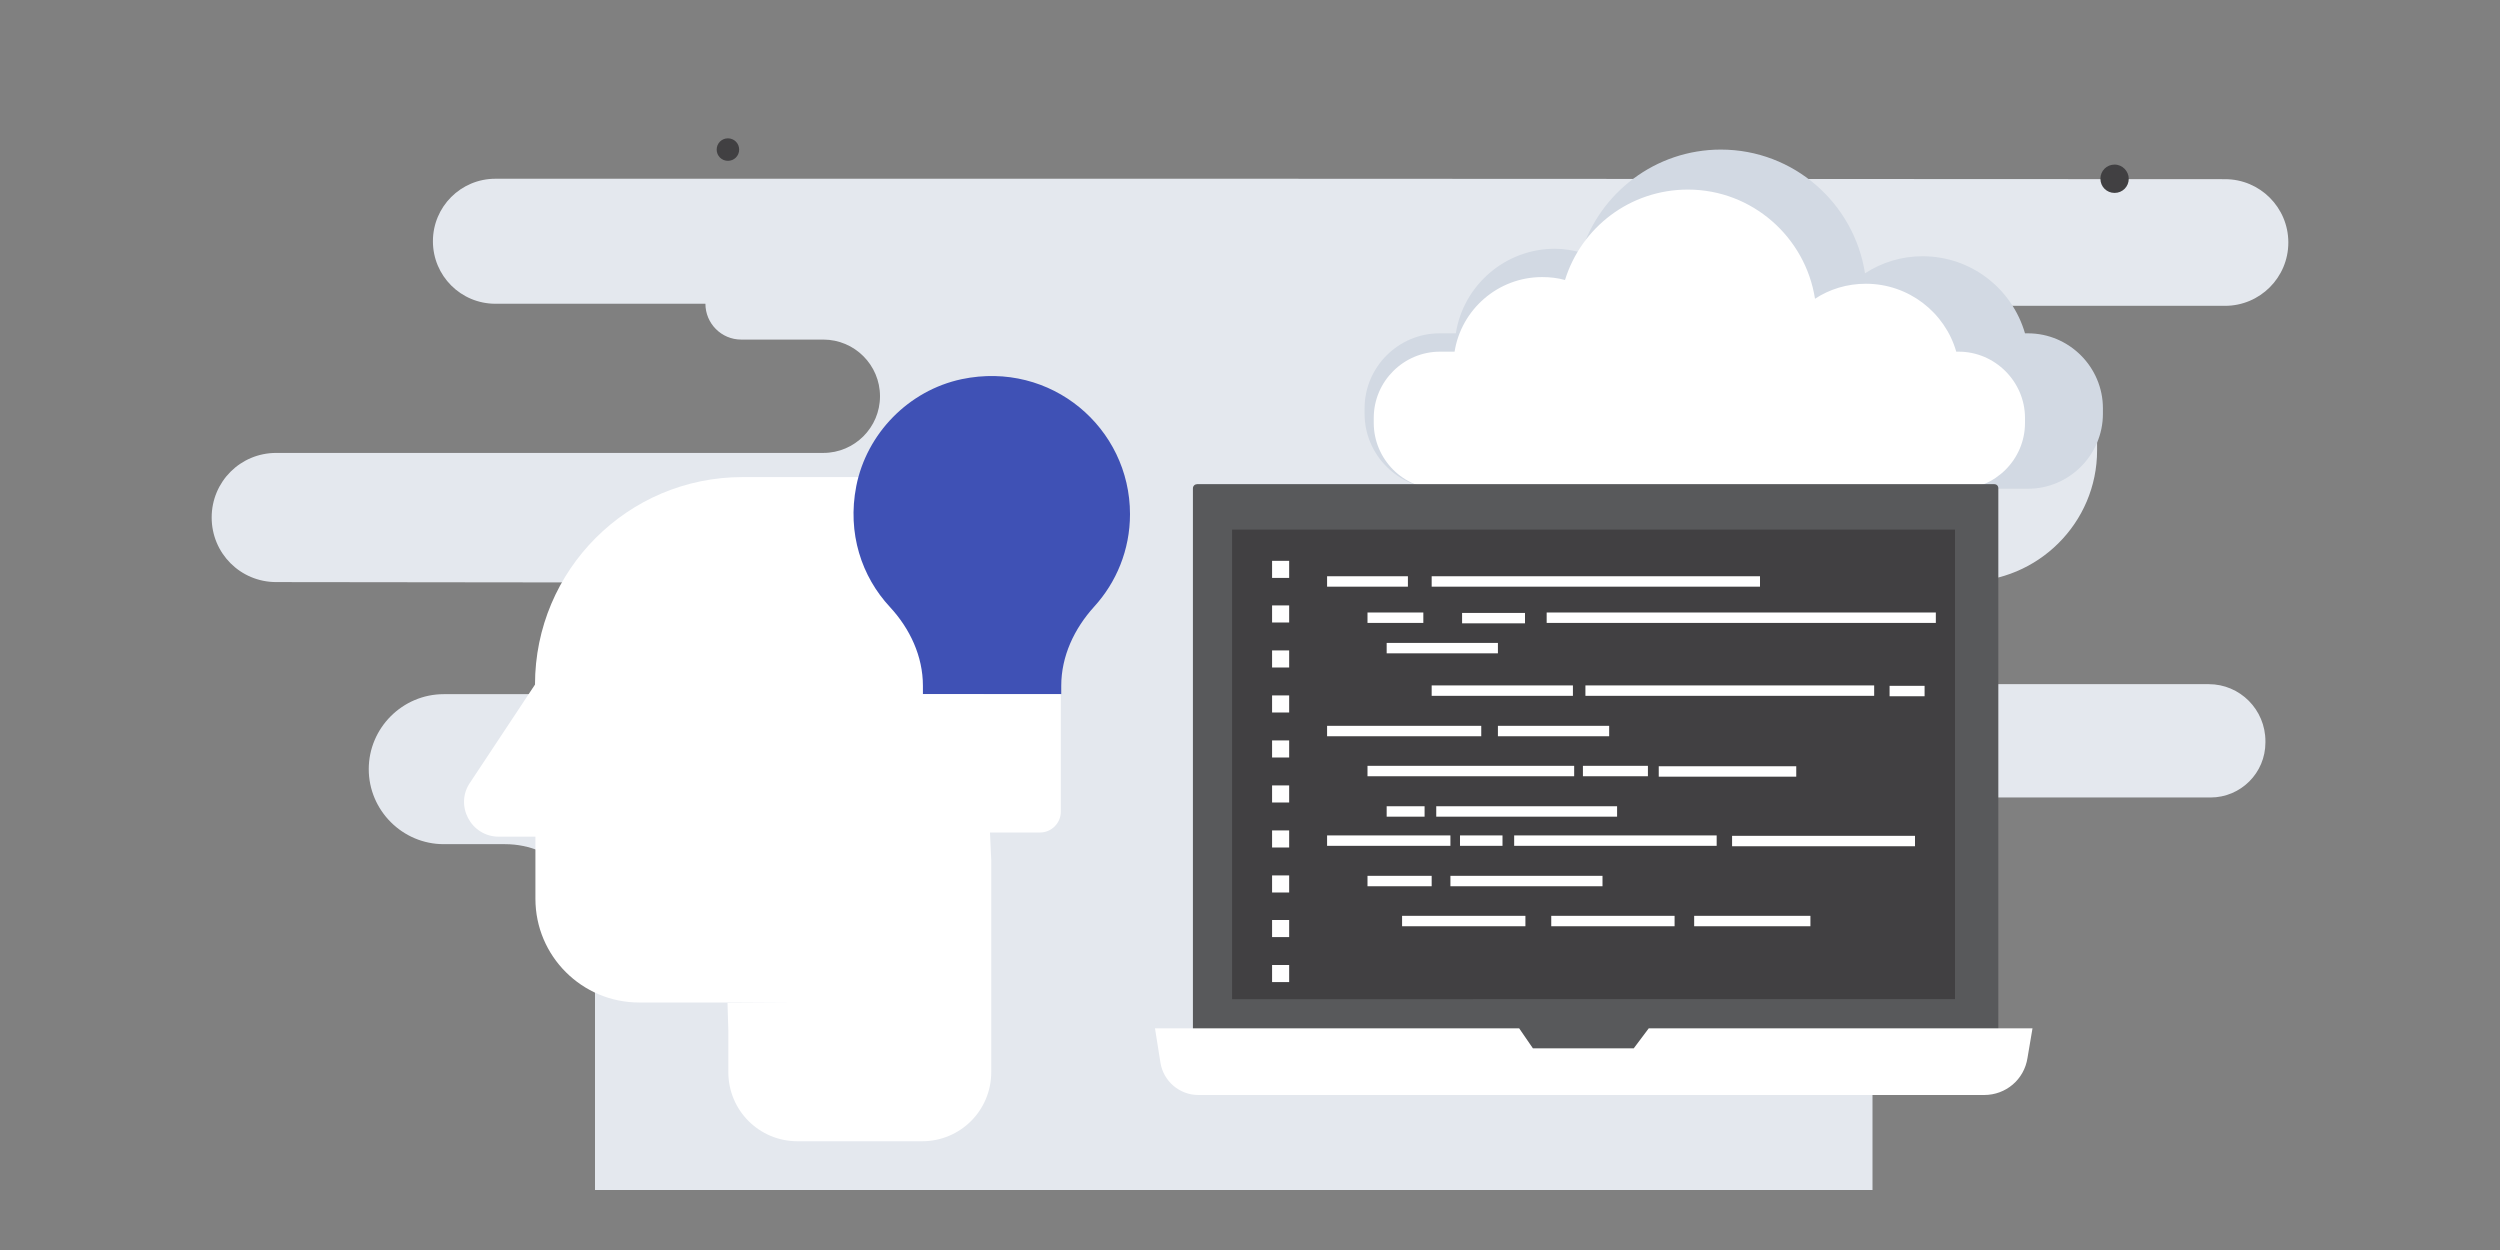 <!--?xml version="1.0" encoding="utf-8"?-->
<!-- Generator: Adobe Illustrator 22.1.0, SVG Export Plug-In . SVG Version: 6.00 Build 0)  -->
<svg version="1.1" id="Layer_1" xmlns="http://www.w3.org/2000/svg" xmlns:xlink="http://www.w3.org/1999/xlink" x="0px" y="0px" viewBox="0 0 600 300" style="" xml:space="preserve">
<rect x="0" y="0" width="600" height="300" fill="#808080" stroke="none"/>
<style type="text/css">
	.st0{fill:#E4E8EE;}
	.st1{fill:#D2D9E3;}
	.st2{fill:#FFFFFF;}
	.st3{fill:none;stroke:#414042;stroke-width:1.5;stroke-miterlimit:10;}
	.st4{fill:none;stroke:#414042;stroke-width:1.5;stroke-linecap:round;stroke-miterlimit:10;}
	.st5{fill:#414042;}
	.st6{fill:#58595B;}
	.st7{fill:none;stroke:#263238;stroke-width:2;stroke-linecap:round;stroke-linejoin:round;stroke-miterlimit:10;}
	.st8{fill:#3F51B5;}
</style>
<g id="XMLID_223_">
	<path id="XMLID_267_" class="st0 YSrNPVdi_0" d="M302.4,42.9H118.9c-8.3,0-15,6.7-15,15s6.7,15,15,15h50.4c0,4.7,3.8,8.6,8.6,8.6h19.7
		c7.5,0,13.6,6.1,13.6,13.6s-6.1,13.6-13.6,13.6H66.3c-8.6,0-15.5,6.9-15.5,15.5s6.9,15.5,15.5,15.5l86.9,0.1
		c7.4,0,13.4,6,13.4,13.4s-6,13.4-13.4,13.4h-46.7c-9.9,0-18,8.1-18,18s8.1,18,18,18h14.7c12,0,21.6,9.7,21.6,21.6v61.4h306.6v-94.2
		h81.1c7.3,0,13.2-5.9,13.2-13.2v-0.3c0-7.6-6.1-13.7-13.6-13.7h-68.4c-6.8,0-12.3-5.5-12.3-12.3s5.5-12.3,12.3-12.3h10
		c17.4,0,31.6-14.1,31.6-31.5V103h-85.7c-8.2,0-14.8-6.6-14.8-14.8s6.6-14.8,14.8-14.8H534c8.4,0,15.2-6.8,15.2-15.2
		S542.4,43,534,43L302.4,42.9L302.4,42.9z"></path>
	<g id="XMLID_200_">
		<path id="XMLID_535_" class="st1 YSrNPVdi_1" d="M486.7,80H486c-3.1-10.7-12.9-18.5-24.6-18.5c-5.1,0-9.8,1.5-13.8,4.1
			C445,48.8,430.5,35.9,413,35.9c-15.7,0-29.1,10.4-33.5,24.7c-2-0.5-4.1-0.9-6.3-0.9c-12,0-22,8.8-23.8,20.3h-3.9
			c-9.9,0-18,8.1-18,18v1.3c0,9.9,8.1,18,18,18h141.2c9.9,0,18-8.1,18-18V98C504.7,88.1,496.6,80,486.7,80z"></path>
		<path id="XMLID_534_" class="st2 YSrNPVdi_2" d="M470.1,84.4h-0.6c-2.7-9.4-11.4-16.3-21.7-16.3c-4.5,0-8.7,1.3-12.2,3.6
			c-2.3-14.8-15.1-26.2-30.5-26.2c-13.9,0-25.6,9.1-29.5,21.7c-1.8-0.5-3.6-0.7-5.5-0.7c-10.6,0-19.4,7.8-21,17.9h-3.5
			c-8.7,0-15.9,7.1-15.9,15.9v1.2c0,8.7,7.1,15.9,15.9,15.9h124.5c8.7,0,15.9-7.1,15.9-15.9v-1.2C486,91.6,478.8,84.4,470.1,84.4
			L470.1,84.4z"></path>
		<path id="XMLID_533_" class="st3 YSrNPVdi_3" d="M435.8,62.8c-5.2-8-14.2-13.3-24.5-13.3c-5.4,0-10.5,1.5-14.9,4.1"></path>
		<path id="XMLID_218_" class="st3 YSrNPVdi_4" d="M345.4,80c-9.9,0-18,8.1-18,18v1.3c0,9.9,8.1,18,18,18h64.9"></path>
		<path id="XMLID_216_" class="st3 YSrNPVdi_5" d="M465.1,117.3h21.5c9.9,0,18-8.1,18-18V98c0-9.9-8.1-18-18-18H486
			c-3.1-10.7-12.9-18.5-24.6-18.5c-5.1,0-9.8,1.5-13.8,4.1C445,48.8,430.5,35.9,413,35.9c-10.8,0-20.4,4.9-26.8,12.5
			c-1.4,1.7-2.7,3.5-3.8,5.5c-1.2,2.1-2.2,4.4-2.9,6.7c-2-0.5-4.1-0.9-6.3-0.9c-6.4,0-12.3,2.5-16.6,6.6"></path>
		<path id="XMLID_531_" class="st3 YSrNPVdi_6" d="M373.6,59.6c6.9,0,12.5,5.6,12.5,12.5"></path>
	</g>
	<g id="XMLID_184_">
		<path id="XMLID_186_" class="st4 YSrNPVdi_7" d="M526,104.1h10.7"></path>
		<path id="XMLID_185_" class="st4 YSrNPVdi_8" d="M531.3,109.5V98.7"></path>
	</g>
	<g id="XMLID_179_">
		<path id="XMLID_183_" class="st4 YSrNPVdi_9" d="M168,92.5h10.8"></path>
		<path id="XMLID_180_" class="st4 YSrNPVdi_10" d="M173.4,97.9V87.1"></path>
	</g>
	<g id="XMLID_174_">
		<path id="XMLID_176_" class="st4 YSrNPVdi_11" d="M426.2,22.1l7.7-7.6"></path>
		<path id="XMLID_175_" class="st4 YSrNPVdi_12" d="M433.9,22.1l-7.7-7.6"></path>
	</g>
	<g id="XMLID_220_">
		<path id="XMLID_222_" class="st4 YSrNPVdi_13" d="M123.2,153.4l7.6-7.6"></path>
		<path id="XMLID_221_" class="st4 YSrNPVdi_14" d="M130.8,153.4l-7.6-7.6"></path>
	</g>
	<path id="XMLID_169_" class="st3 YSrNPVdi_15" d="M245.5,32.2h80.7"></path>
	<path id="XMLID_201_" class="st3 YSrNPVdi_16" d="M289.6,18.3h127.9"></path>
	<path id="XMLID_41_" class="st3 YSrNPVdi_17" d="M346.4,32.2h-13.9"></path>
	<path id="XMLID_162_" class="st3 YSrNPVdi_18" d="M479.2,144.8h43.9"></path>
	<path id="XMLID_161_" class="st3 YSrNPVdi_19" d="M535.8,144.8h-9"></path>
	<path id="XMLID_204_" class="st3 YSrNPVdi_20" d="M100.9,92.5h43.9"></path>
	<path id="XMLID_202_" class="st3 YSrNPVdi_21" d="M157.6,92.5h-9"></path>
	<path id="XMLID_160_" class="st5 YSrNPVdi_22" d="M177.4,35.9c0,1.5-1.2,2.7-2.7,2.7s-2.7-1.2-2.7-2.7s1.2-2.7,2.7-2.7S177.4,34.4,177.4,35.9z"></path>
	<path id="XMLID_211_" class="st5 YSrNPVdi_23" d="M245.3,117.1c0,1.9-1.5,3.4-3.4,3.4s-3.4-1.5-3.4-3.4s1.5-3.4,3.4-3.4
		S245.3,115.2,245.3,117.1z"></path>
	<path id="XMLID_212_" class="st5 YSrNPVdi_24" d="M510.9,42.9c0,1.9-1.5,3.4-3.4,3.4s-3.4-1.5-3.4-3.4s1.5-3.4,3.4-3.4S510.9,41.1,510.9,42.9z"></path>
	<g id="XMLID_38_">
		<path id="XMLID_189_" class="st3 YSrNPVdi_25" d="M98.7,285.5h412.9"></path>
		<path id="XMLID_188_" class="st3 YSrNPVdi_26" d="M87.2,285.5h6.9"></path>
		<path id="XMLID_187_" class="st3 YSrNPVdi_27" d="M515.5,285.5h15.3"></path>
	</g>
</g>
<g id="XMLID_63_">
	<path id="XMLID_70_" class="st6 YSrNPVdi_28" d="M478.6,255.1H287.3c-0.5,0-1-0.4-1-1V117.2c0-0.6,0.5-1,1-1h191.3c0.6,0,1,0.4,1,1v136.9
		C479.6,254.7,479.2,255.1,478.6,255.1z"></path>
	<path id="XMLID_69_" class="st5 YSrNPVdi_29" d="M295.7,127.1h173.5v112.7H295.7V127.1z"></path>
	<path id="XMLID_332_" class="st2 YSrNPVdi_30" d="M476.2,262.8H287.6c-4.5,0-8.4-3.3-9.1-7.8l-1.3-8.2h87.4l3.3,4.8h24.2l3.6-4.8h92.1l-1.2,7.1
		C485.8,259.1,481.4,262.8,476.2,262.8z"></path>
	<path id="XMLID_78_" class="st3 YSrNPVdi_31" d="M476.2,262.8H287.6c-4.5,0-8.4-3.3-9.1-7.8l-1.3-8.2h87.4l3.3,4.8h24.2l3.6-4.8h92.1l-1.2,7.1
		C485.8,259.1,481.4,262.8,476.2,262.8z"></path>
	<g id="XMLID_64_">
		<path id="XMLID_597_" class="st2 YSrNPVdi_32" d="M318.5,138.3h19.4v2.5h-19.4V138.3z"></path>
		<path id="XMLID_596_" class="st2 YSrNPVdi_33" d="M328.2,147h13.4v2.5h-13.4V147z"></path>
		<path id="XMLID_595_" class="st2 YSrNPVdi_34" d="M371.2,147h93.4v2.5h-93.4V147z"></path>
		<path id="XMLID_594_" class="st2 YSrNPVdi_35" d="M366,149.6h-15.1v-2.5H366V149.6z"></path>
		<path id="XMLID_593_" class="st2 YSrNPVdi_36" d="M332.8,154.3h26.7v2.5h-26.7V154.3z"></path>
		<path id="XMLID_592_" class="st2 YSrNPVdi_37" d="M343.6,164.5h33.9v2.5h-33.9V164.5z"></path>
		<path id="XMLID_591_" class="st2 YSrNPVdi_38" d="M318.5,174.2h37v2.5h-37V174.2z"></path>
		<path id="XMLID_590_" class="st2 YSrNPVdi_39" d="M386.2,176.7h-26.7v-2.5h26.7V176.7z"></path>
		<path id="XMLID_589_" class="st2 YSrNPVdi_40" d="M328.2,183.8h49.6v2.5h-49.6V183.8z"></path>
		<path id="XMLID_588_" class="st2 YSrNPVdi_41" d="M431.1,186.4h-33v-2.5h33V186.4z"></path>
		<path id="XMLID_587_" class="st2 YSrNPVdi_42" d="M379.9,183.8h15.6v2.5h-15.6V183.8z"></path>
		<path id="XMLID_586_" class="st2 YSrNPVdi_43" d="M344.7,193.5h43.4v2.5h-43.4V193.5z"></path>
		<path id="XMLID_585_" class="st2 YSrNPVdi_44" d="M341.9,196h-9.1v-2.5h9.1V196z"></path>
		<path id="XMLID_68_" class="st2 YSrNPVdi_45" d="M318.5,200.5h29.6v2.5h-29.6V200.5z"></path>
		<path id="XMLID_582_" class="st2 YSrNPVdi_46" d="M350.4,200.5h10.2v2.5h-10.2V200.5z"></path>
		<path id="XMLID_581_" class="st2 YSrNPVdi_47" d="M363.4,200.5H412v2.5h-48.6L363.4,200.5z"></path>
		<path id="XMLID_580_" class="st2 YSrNPVdi_48" d="M459.6,203.1h-43.9v-2.5h43.9V203.1z"></path>
		<path id="XMLID_579_" class="st2 YSrNPVdi_49" d="M328.2,210.2h15.4v2.5h-15.4V210.2z"></path>
		<path id="XMLID_578_" class="st2 YSrNPVdi_50" d="M384.6,212.7h-36.5v-2.5h36.5V212.7z"></path>
		<path id="XMLID_577_" class="st2 YSrNPVdi_51" d="M336.5,219.8h29.6v2.5h-29.6V219.8z"></path>
		<path id="XMLID_576_" class="st2 YSrNPVdi_52" d="M372.3,219.8h29.6v2.5h-29.6V219.8z"></path>
		<path id="XMLID_575_" class="st2 YSrNPVdi_53" d="M406.6,219.8h27.9v2.5h-27.9V219.8z"></path>
		<path id="XMLID_351_" class="st2 YSrNPVdi_54" d="M461.9,167.1h-8.4v-2.5h8.4V167.1z"></path>
		<path id="XMLID_67_" class="st2 YSrNPVdi_55" d="M380.5,164.5h69.3v2.5h-69.3V164.5z"></path>
		<path id="XMLID_328_" class="st2 YSrNPVdi_56" d="M343.6,138.3h78.8v2.5h-78.8V138.3z"></path>
		<path id="XMLID_326_" class="st2 YSrNPVdi_57" d="M305.3,134.6h4.1v4.1h-4.1V134.6z"></path>
		<path id="XMLID_294_" class="st2 YSrNPVdi_58" d="M305.3,145.3h4.1v4.1h-4.1V145.3z"></path>
		<path id="XMLID_291_" class="st2 YSrNPVdi_59" d="M305.3,156.1h4.1v4.1h-4.1V156.1z"></path>
		<path id="XMLID_182_" class="st2 YSrNPVdi_60" d="M305.3,166.9h4.1v4.1h-4.1V166.9z"></path>
		<path id="XMLID_181_" class="st2 YSrNPVdi_61" d="M305.3,177.7h4.1v4.1h-4.1V177.7z"></path>
		<path id="XMLID_178_" class="st2 YSrNPVdi_62" d="M305.3,188.5h4.1v4.1h-4.1V188.5z"></path>
		<path id="XMLID_177_" class="st2 YSrNPVdi_63" d="M305.3,199.3h4.1v4.1h-4.1V199.3z"></path>
		<path id="XMLID_66_" class="st2 YSrNPVdi_64" d="M305.3,210.1h4.1v4.1h-4.1V210.1z"></path>
		<path id="XMLID_71_" class="st2 YSrNPVdi_65" d="M305.3,220.8h4.1v4.1h-4.1V220.8z"></path>
		<path id="XMLID_72_" class="st2 YSrNPVdi_66" d="M305.3,231.6h4.1v4.1h-4.1V231.6z"></path>
	</g>
	<path id="XMLID_882_" class="st3 YSrNPVdi_67" d="M292.7,90.5h7.7"></path>
	<path id="XMLID_876_" class="st3 YSrNPVdi_68" d="M279,98.9h1.7"></path>
	<path id="XMLID_873_" class="st3 YSrNPVdi_69" d="M285.3,98.9h1.7"></path>
	<path id="XMLID_872_" class="st3 YSrNPVdi_70" d="M291.5,98.9h1.7"></path>
</g>
<path class="st2 YSrNPVdi_71" d="M191.5,240.6h-38.1c-13.7,0-24.9-11.1-24.9-24.9v-14.9h-8.8c-6.7,0-10.7-7.6-6.8-13.1l15.5-23.4
	c0-27.5,22.3-49.8,49.8-49.8h55.5l4.2,92v50.8c0,9.2-7.4,16.6-16.6,16.6h-29.9c-9.2,0-16.6-7.4-16.6-16.6v-10l-0.2-6.6"></path>
<path class="st2 YSrNPVdi_72" d="M145.1,165.9H165"></path>
<path class="st7 YSrNPVdi_73" d="M191.5,240.6h-38.2c-13.7,0-24.9-11.1-24.9-24.9v-14.9h-8.8c-6.7,0-10.7-7.6-6.8-13.1l15.5-23.4
	c0-27.5,22.3-49.8,49.8-49.8h55.5l4.2,92v50.8c0,9.2-7.4,16.6-16.6,16.6h-29.9c-9.2,0-16.6-7.4-16.6-16.6v-10"></path>
<path class="st7 YSrNPVdi_74" d="M145.1,165.9H165"></path>
<path class="st8 YSrNPVdi_75" d="M271.2,123.4c0-20.7-18.9-36.9-40.4-32.4c-12.7,2.7-22.8,13-25.3,25.7c-2.2,11.3,1.3,21.7,8.1,29
	c4.8,5.2,7.9,11.8,7.9,18.9v2h33.2v-2c0-7.1,3.1-13.7,7.9-19C267.9,139.8,271.2,132,271.2,123.4z"></path>
<path class="st2 YSrNPVdi_76" d="M249.6,199.8h-23.2c-2.8,0-5-2.2-5-5v-28.2h33.2v28.2C254.6,197.5,252.4,199.8,249.6,199.8z"></path>
<path class="st7 YSrNPVdi_77" d="M238,67v13.3"></path>
<path class="st7 YSrNPVdi_78" d="M271.2,123.4c0-20.7-18.9-36.9-40.4-32.4c-12.7,2.7-22.8,13-25.3,25.7c-2.2,11.3,1.3,21.7,8.1,29
	c4.8,5.2,7.9,11.8,7.9,18.9v2h33.2v-2c0-7.1,3.1-13.7,7.9-19C267.9,139.8,271.2,132,271.2,123.4z"></path>
<path class="st7 YSrNPVdi_79" d="M238,100.2c12.8,0,23.2,10.4,23.2,23.2"></path>
<path class="st7 YSrNPVdi_80" d="M249.6,199.8h-23.2c-2.8,0-5-2.2-5-5v-28.2h33.2v28.2C254.6,197.5,252.4,199.8,249.6,199.8z"></path>
<path class="st7 YSrNPVdi_81" d="M221.4,183.2h33.2"></path>
<path class="st7 YSrNPVdi_82" d="M211,76.6l7.1,7"></path>
<path class="st7 YSrNPVdi_83" d="M265,76.6l-7.1,7"></path>
<path class="st7 YSrNPVdi_84" d="M189.9,96.9h13.2"></path>
<path class="st7 YSrNPVdi_85" d="M256.3,257.2v3.3"></path>
<path class="st7 YSrNPVdi_86" d="M256.3,210.7v39.8"></path>
<path class="st7 YSrNPVdi_87" d="M266.2,214v-3.3"></path>
<path class="st7 YSrNPVdi_88" d="M266.2,260.5v-39.8"></path>
<style data-made-with="vivus-instant">.YSrNPVdi_0{stroke-dasharray:2104 2106;stroke-dashoffset:2105;animation:YSrNPVdi_draw 2000ms linear 0ms forwards;}.YSrNPVdi_1{stroke-dasharray:444 446;stroke-dashoffset:445;animation:YSrNPVdi_draw 2000ms linear 11ms forwards;}.YSrNPVdi_2{stroke-dasharray:392 394;stroke-dashoffset:393;animation:YSrNPVdi_draw 2000ms linear 22ms forwards;}.YSrNPVdi_3{stroke-dasharray:45 47;stroke-dashoffset:46;animation:YSrNPVdi_draw 2000ms linear 34ms forwards;}.YSrNPVdi_4{stroke-dasharray:123 125;stroke-dashoffset:124;animation:YSrNPVdi_draw 2000ms linear 45ms forwards;}.YSrNPVdi_5{stroke-dasharray:247 249;stroke-dashoffset:248;animation:YSrNPVdi_draw 2000ms linear 56ms forwards;}.YSrNPVdi_6{stroke-dasharray:20 22;stroke-dashoffset:21;animation:YSrNPVdi_draw 2000ms linear 68ms forwards;}.YSrNPVdi_7{stroke-dasharray:11 13;stroke-dashoffset:12;animation:YSrNPVdi_draw 2000ms linear 79ms forwards;}.YSrNPVdi_8{stroke-dasharray:11 13;stroke-dashoffset:12;animation:YSrNPVdi_draw 2000ms linear 90ms forwards;}.YSrNPVdi_9{stroke-dasharray:11 13;stroke-dashoffset:12;animation:YSrNPVdi_draw 2000ms linear 102ms forwards;}.YSrNPVdi_10{stroke-dasharray:11 13;stroke-dashoffset:12;animation:YSrNPVdi_draw 2000ms linear 113ms forwards;}.YSrNPVdi_11{stroke-dasharray:11 13;stroke-dashoffset:12;animation:YSrNPVdi_draw 2000ms linear 125ms forwards;}.YSrNPVdi_12{stroke-dasharray:11 13;stroke-dashoffset:12;animation:YSrNPVdi_draw 2000ms linear 136ms forwards;}.YSrNPVdi_13{stroke-dasharray:11 13;stroke-dashoffset:12;animation:YSrNPVdi_draw 2000ms linear 147ms forwards;}.YSrNPVdi_14{stroke-dasharray:11 13;stroke-dashoffset:12;animation:YSrNPVdi_draw 2000ms linear 159ms forwards;}.YSrNPVdi_15{stroke-dasharray:81 83;stroke-dashoffset:82;animation:YSrNPVdi_draw 2000ms linear 170ms forwards;}.YSrNPVdi_16{stroke-dasharray:128 130;stroke-dashoffset:129;animation:YSrNPVdi_draw 2000ms linear 181ms forwards;}.YSrNPVdi_17{stroke-dasharray:14 16;stroke-dashoffset:15;animation:YSrNPVdi_draw 2000ms linear 193ms forwards;}.YSrNPVdi_18{stroke-dasharray:44 46;stroke-dashoffset:45;animation:YSrNPVdi_draw 2000ms linear 204ms forwards;}.YSrNPVdi_19{stroke-dasharray:9 11;stroke-dashoffset:10;animation:YSrNPVdi_draw 2000ms linear 215ms forwards;}.YSrNPVdi_20{stroke-dasharray:44 46;stroke-dashoffset:45;animation:YSrNPVdi_draw 2000ms linear 227ms forwards;}.YSrNPVdi_21{stroke-dasharray:9 11;stroke-dashoffset:10;animation:YSrNPVdi_draw 2000ms linear 238ms forwards;}.YSrNPVdi_22{stroke-dasharray:17 19;stroke-dashoffset:18;animation:YSrNPVdi_draw 2000ms linear 250ms forwards;}.YSrNPVdi_23{stroke-dasharray:22 24;stroke-dashoffset:23;animation:YSrNPVdi_draw 2000ms linear 261ms forwards;}.YSrNPVdi_24{stroke-dasharray:22 24;stroke-dashoffset:23;animation:YSrNPVdi_draw 2000ms linear 272ms forwards;}.YSrNPVdi_25{stroke-dasharray:413 415;stroke-dashoffset:414;animation:YSrNPVdi_draw 2000ms linear 284ms forwards;}.YSrNPVdi_26{stroke-dasharray:7 9;stroke-dashoffset:8;animation:YSrNPVdi_draw 2000ms linear 295ms forwards;}.YSrNPVdi_27{stroke-dasharray:16 18;stroke-dashoffset:17;animation:YSrNPVdi_draw 2000ms linear 306ms forwards;}.YSrNPVdi_28{stroke-dasharray:663 665;stroke-dashoffset:664;animation:YSrNPVdi_draw 2000ms linear 318ms forwards;}.YSrNPVdi_29{stroke-dasharray:573 575;stroke-dashoffset:574;animation:YSrNPVdi_draw 2000ms linear 329ms forwards;}.YSrNPVdi_30{stroke-dasharray:448 450;stroke-dashoffset:449;animation:YSrNPVdi_draw 2000ms linear 340ms forwards;}.YSrNPVdi_31{stroke-dasharray:448 450;stroke-dashoffset:449;animation:YSrNPVdi_draw 2000ms linear 352ms forwards;}.YSrNPVdi_32{stroke-dasharray:44 46;stroke-dashoffset:45;animation:YSrNPVdi_draw 2000ms linear 363ms forwards;}.YSrNPVdi_33{stroke-dasharray:32 34;stroke-dashoffset:33;animation:YSrNPVdi_draw 2000ms linear 375ms forwards;}.YSrNPVdi_34{stroke-dasharray:192 194;stroke-dashoffset:193;animation:YSrNPVdi_draw 2000ms linear 386ms forwards;}.YSrNPVdi_35{stroke-dasharray:36 38;stroke-dashoffset:37;animation:YSrNPVdi_draw 2000ms linear 397ms forwards;}.YSrNPVdi_36{stroke-dasharray:59 61;stroke-dashoffset:60;animation:YSrNPVdi_draw 2000ms linear 409ms forwards;}.YSrNPVdi_37{stroke-dasharray:73 75;stroke-dashoffset:74;animation:YSrNPVdi_draw 2000ms linear 420ms forwards;}.YSrNPVdi_38{stroke-dasharray:79 81;stroke-dashoffset:80;animation:YSrNPVdi_draw 2000ms linear 431ms forwards;}.YSrNPVdi_39{stroke-dasharray:59 61;stroke-dashoffset:60;animation:YSrNPVdi_draw 2000ms linear 443ms forwards;}.YSrNPVdi_40{stroke-dasharray:105 107;stroke-dashoffset:106;animation:YSrNPVdi_draw 2000ms linear 454ms forwards;}.YSrNPVdi_41{stroke-dasharray:71 73;stroke-dashoffset:72;animation:YSrNPVdi_draw 2000ms linear 465ms forwards;}.YSrNPVdi_42{stroke-dasharray:37 39;stroke-dashoffset:38;animation:YSrNPVdi_draw 2000ms linear 477ms forwards;}.YSrNPVdi_43{stroke-dasharray:92 94;stroke-dashoffset:93;animation:YSrNPVdi_draw 2000ms linear 488ms forwards;}.YSrNPVdi_44{stroke-dasharray:24 26;stroke-dashoffset:25;animation:YSrNPVdi_draw 2000ms linear 500ms forwards;}.YSrNPVdi_45{stroke-dasharray:65 67;stroke-dashoffset:66;animation:YSrNPVdi_draw 2000ms linear 511ms forwards;}.YSrNPVdi_46{stroke-dasharray:26 28;stroke-dashoffset:27;animation:YSrNPVdi_draw 2000ms linear 522ms forwards;}.YSrNPVdi_47{stroke-dasharray:103 105;stroke-dashoffset:104;animation:YSrNPVdi_draw 2000ms linear 534ms forwards;}.YSrNPVdi_48{stroke-dasharray:93 95;stroke-dashoffset:94;animation:YSrNPVdi_draw 2000ms linear 545ms forwards;}.YSrNPVdi_49{stroke-dasharray:36 38;stroke-dashoffset:37;animation:YSrNPVdi_draw 2000ms linear 556ms forwards;}.YSrNPVdi_50{stroke-dasharray:78 80;stroke-dashoffset:79;animation:YSrNPVdi_draw 2000ms linear 568ms forwards;}.YSrNPVdi_51{stroke-dasharray:65 67;stroke-dashoffset:66;animation:YSrNPVdi_draw 2000ms linear 579ms forwards;}.YSrNPVdi_52{stroke-dasharray:65 67;stroke-dashoffset:66;animation:YSrNPVdi_draw 2000ms linear 590ms forwards;}.YSrNPVdi_53{stroke-dasharray:61 63;stroke-dashoffset:62;animation:YSrNPVdi_draw 2000ms linear 602ms forwards;}.YSrNPVdi_54{stroke-dasharray:22 24;stroke-dashoffset:23;animation:YSrNPVdi_draw 2000ms linear 613ms forwards;}.YSrNPVdi_55{stroke-dasharray:144 146;stroke-dashoffset:145;animation:YSrNPVdi_draw 2000ms linear 625ms forwards;}.YSrNPVdi_56{stroke-dasharray:163 165;stroke-dashoffset:164;animation:YSrNPVdi_draw 2000ms linear 636ms forwards;}.YSrNPVdi_57{stroke-dasharray:17 19;stroke-dashoffset:18;animation:YSrNPVdi_draw 2000ms linear 647ms forwards;}.YSrNPVdi_58{stroke-dasharray:17 19;stroke-dashoffset:18;animation:YSrNPVdi_draw 2000ms linear 659ms forwards;}.YSrNPVdi_59{stroke-dasharray:17 19;stroke-dashoffset:18;animation:YSrNPVdi_draw 2000ms linear 670ms forwards;}.YSrNPVdi_60{stroke-dasharray:17 19;stroke-dashoffset:18;animation:YSrNPVdi_draw 2000ms linear 681ms forwards;}.YSrNPVdi_61{stroke-dasharray:17 19;stroke-dashoffset:18;animation:YSrNPVdi_draw 2000ms linear 693ms forwards;}.YSrNPVdi_62{stroke-dasharray:17 19;stroke-dashoffset:18;animation:YSrNPVdi_draw 2000ms linear 704ms forwards;}.YSrNPVdi_63{stroke-dasharray:17 19;stroke-dashoffset:18;animation:YSrNPVdi_draw 2000ms linear 715ms forwards;}.YSrNPVdi_64{stroke-dasharray:17 19;stroke-dashoffset:18;animation:YSrNPVdi_draw 2000ms linear 727ms forwards;}.YSrNPVdi_65{stroke-dasharray:17 19;stroke-dashoffset:18;animation:YSrNPVdi_draw 2000ms linear 738ms forwards;}.YSrNPVdi_66{stroke-dasharray:17 19;stroke-dashoffset:18;animation:YSrNPVdi_draw 2000ms linear 750ms forwards;}.YSrNPVdi_67{stroke-dasharray:8 10;stroke-dashoffset:9;animation:YSrNPVdi_draw 2000ms linear 761ms forwards;}.YSrNPVdi_68{stroke-dasharray:2 4;stroke-dashoffset:3;animation:YSrNPVdi_draw 2000ms linear 772ms forwards;}.YSrNPVdi_69{stroke-dasharray:2 4;stroke-dashoffset:3;animation:YSrNPVdi_draw 2000ms linear 784ms forwards;}.YSrNPVdi_70{stroke-dasharray:2 4;stroke-dashoffset:3;animation:YSrNPVdi_draw 2000ms linear 795ms forwards;}.YSrNPVdi_71{stroke-dasharray:523 525;stroke-dashoffset:524;animation:YSrNPVdi_draw 2000ms linear 806ms forwards;}.YSrNPVdi_72{stroke-dasharray:20 22;stroke-dashoffset:21;animation:YSrNPVdi_draw 2000ms linear 818ms forwards;}.YSrNPVdi_73{stroke-dasharray:516 518;stroke-dashoffset:517;animation:YSrNPVdi_draw 2000ms linear 829ms forwards;}.YSrNPVdi_74{stroke-dasharray:20 22;stroke-dashoffset:21;animation:YSrNPVdi_draw 2000ms linear 840ms forwards;}.YSrNPVdi_75{stroke-dasharray:233 235;stroke-dashoffset:234;animation:YSrNPVdi_draw 2000ms linear 852ms forwards;}.YSrNPVdi_76{stroke-dasharray:129 131;stroke-dashoffset:130;animation:YSrNPVdi_draw 2000ms linear 863ms forwards;}.YSrNPVdi_77{stroke-dasharray:14 16;stroke-dashoffset:15;animation:YSrNPVdi_draw 2000ms linear 875ms forwards;}.YSrNPVdi_78{stroke-dasharray:233 235;stroke-dashoffset:234;animation:YSrNPVdi_draw 2000ms linear 886ms forwards;}.YSrNPVdi_79{stroke-dasharray:37 39;stroke-dashoffset:38;animation:YSrNPVdi_draw 2000ms linear 897ms forwards;}.YSrNPVdi_80{stroke-dasharray:129 131;stroke-dashoffset:130;animation:YSrNPVdi_draw 2000ms linear 909ms forwards;}.YSrNPVdi_81{stroke-dasharray:34 36;stroke-dashoffset:35;animation:YSrNPVdi_draw 2000ms linear 920ms forwards;}.YSrNPVdi_82{stroke-dasharray:10 12;stroke-dashoffset:11;animation:YSrNPVdi_draw 2000ms linear 931ms forwards;}.YSrNPVdi_83{stroke-dasharray:10 12;stroke-dashoffset:11;animation:YSrNPVdi_draw 2000ms linear 943ms forwards;}.YSrNPVdi_84{stroke-dasharray:14 16;stroke-dashoffset:15;animation:YSrNPVdi_draw 2000ms linear 954ms forwards;}.YSrNPVdi_85{stroke-dasharray:4 6;stroke-dashoffset:5;animation:YSrNPVdi_draw 2000ms linear 965ms forwards;}.YSrNPVdi_86{stroke-dasharray:40 42;stroke-dashoffset:41;animation:YSrNPVdi_draw 2000ms linear 977ms forwards;}.YSrNPVdi_87{stroke-dasharray:4 6;stroke-dashoffset:5;animation:YSrNPVdi_draw 2000ms linear 988ms forwards;}.YSrNPVdi_88{stroke-dasharray:40 42;stroke-dashoffset:41;animation:YSrNPVdi_draw 2000ms linear 1000ms forwards;}@keyframes YSrNPVdi_draw{100%{stroke-dashoffset:0;}}@keyframes YSrNPVdi_fade{0%{stroke-opacity:1;}94.444%{stroke-opacity:1;}100%{stroke-opacity:0;}}</style></svg>

